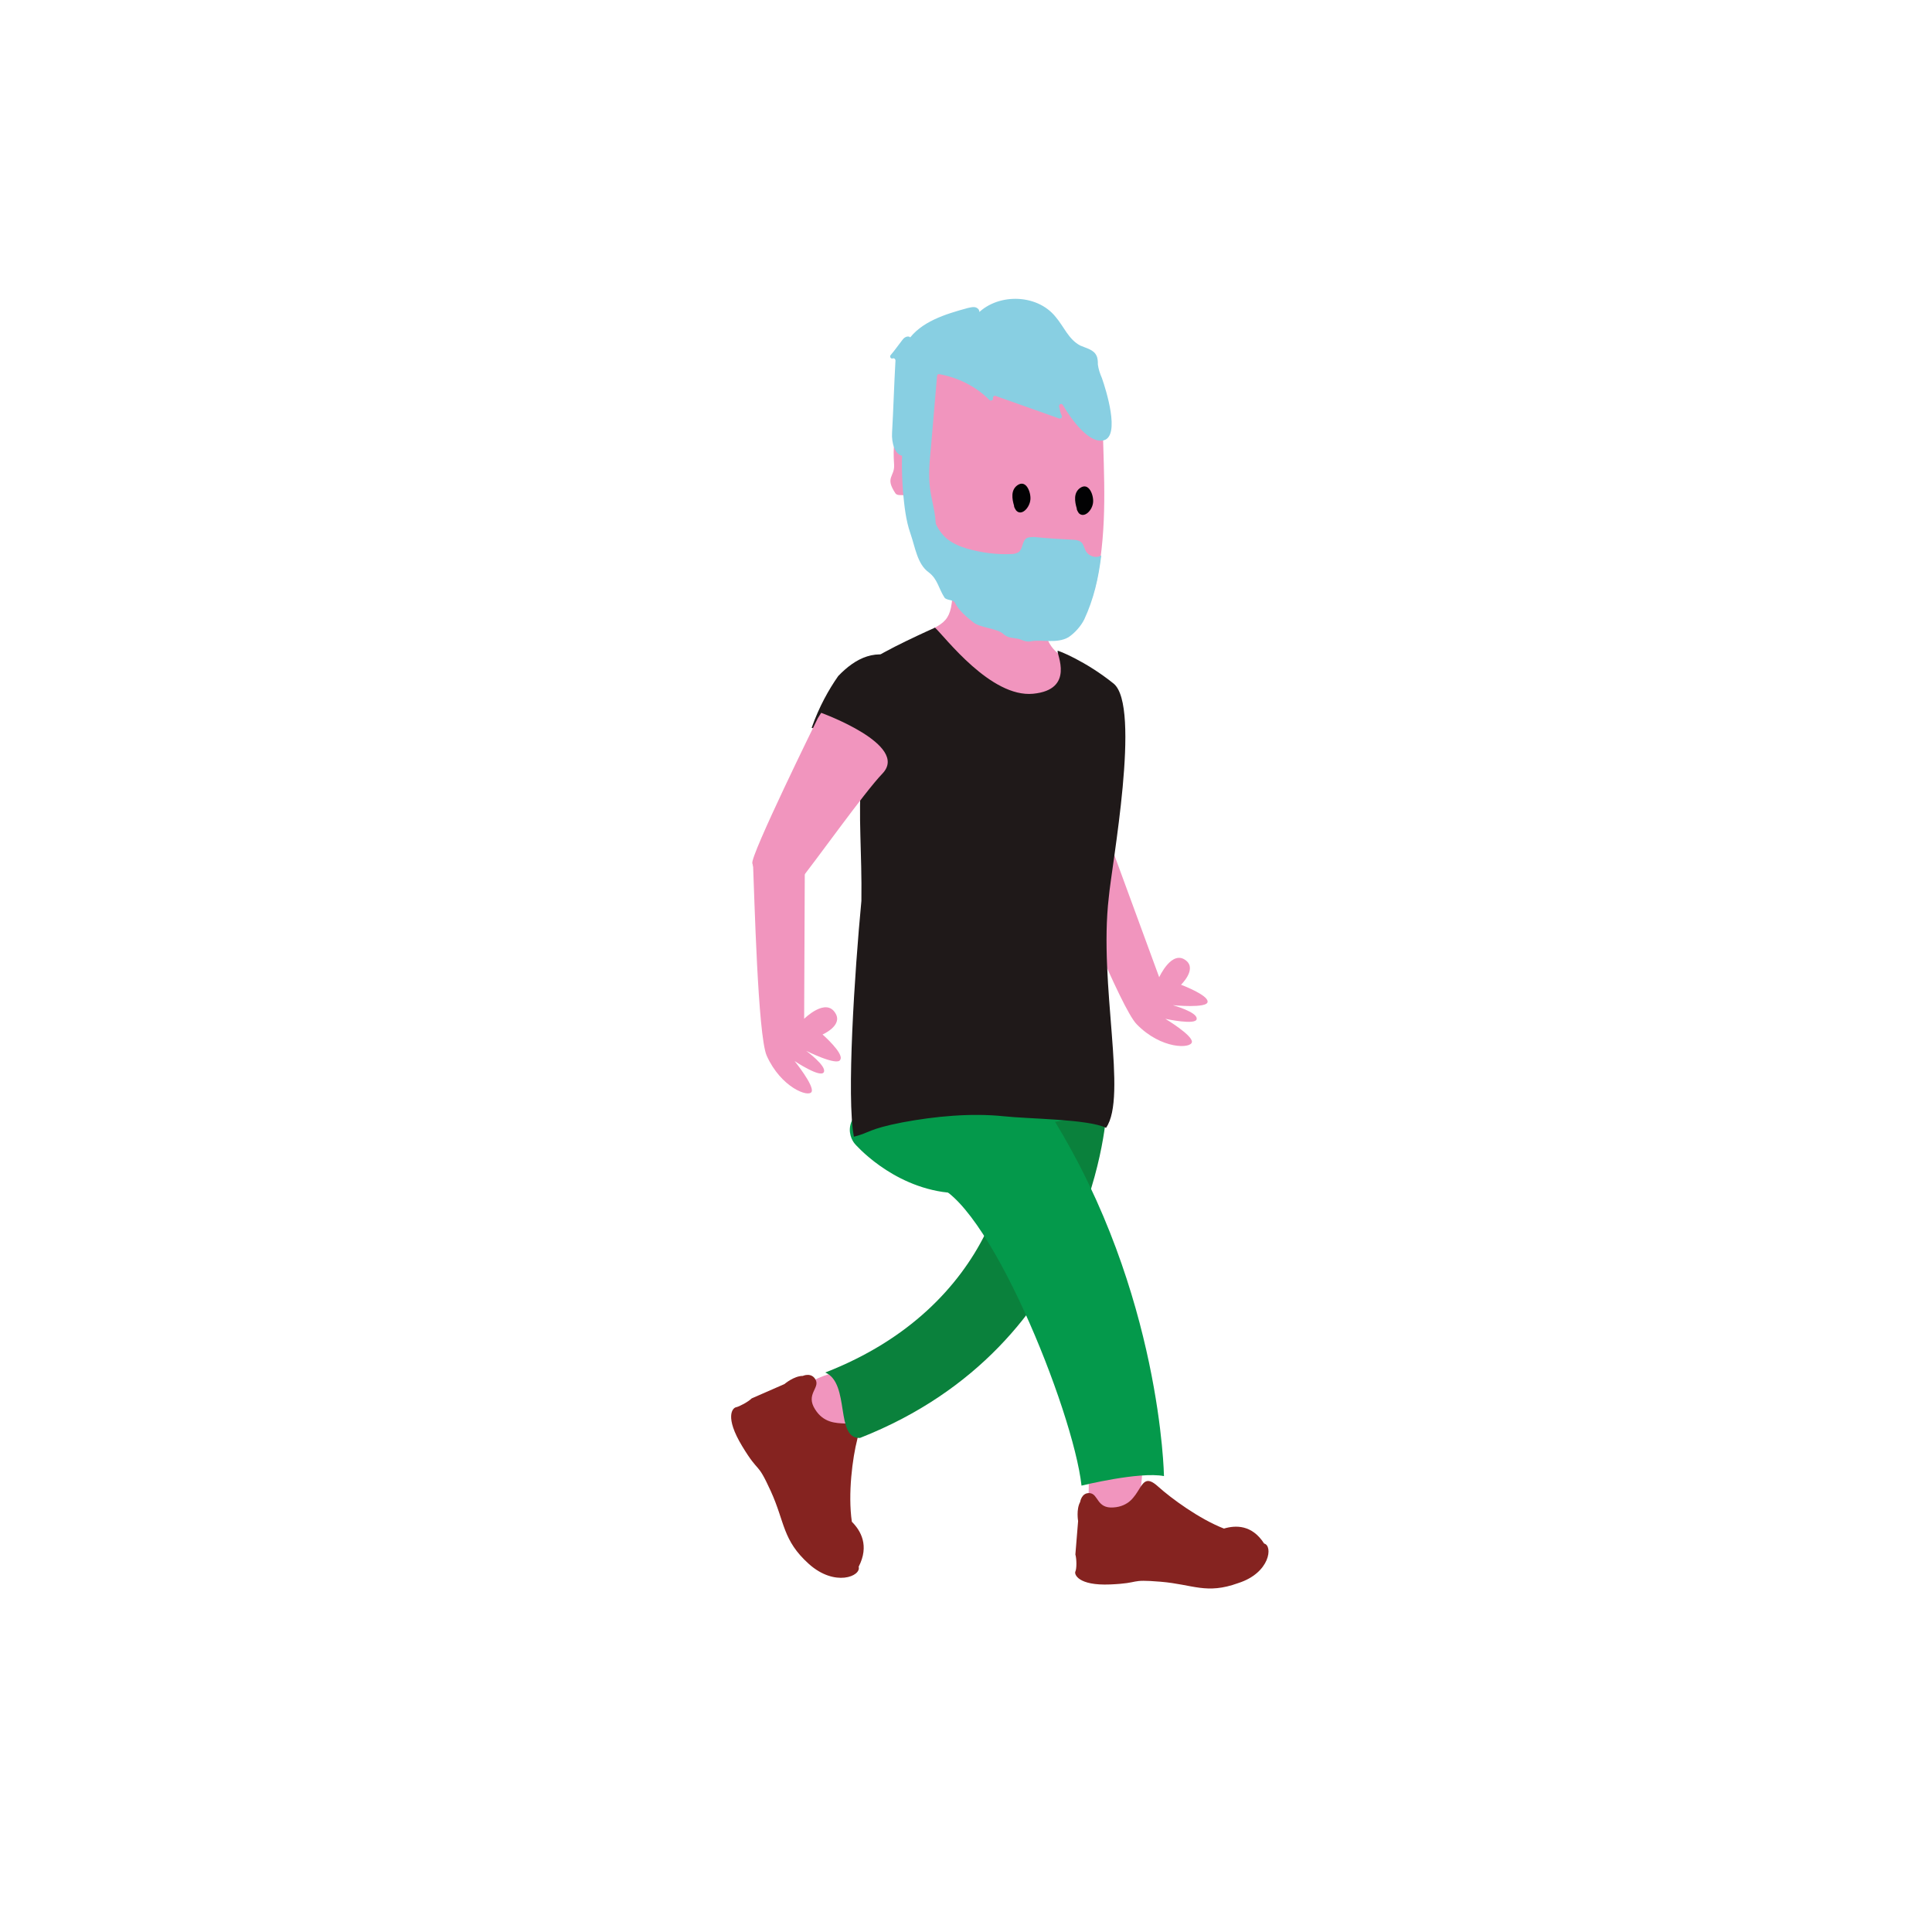 <?xml version="1.0" encoding="utf-8"?>
<!-- Generator: Adobe Illustrator 22.1.0, SVG Export Plug-In . SVG Version: 6.00 Build 0)  -->
<svg version="1.1" id="Capa_1" xmlns="http://www.w3.org/2000/svg" xmlns:xlink="http://www.w3.org/1999/xlink" x="0px" y="0px"
	 viewBox="0 0 283.5 283.5" style="enable-background:new 0 0 283.5 283.5;" xml:space="preserve">
<style type="text/css">
	.st0{fill:#F195BE;}
	.st1{fill:#852320;}
	.st2{fill:#0A813C;}
	.st3{fill:#1F1919;}
	.st4{fill:#04994B;stroke:#04994B;stroke-miterlimit:10;}
	.st5{fill:#04994B;}
	.st6{fill:#88CFE2;}
	.st7{fill:#020203;}
</style>
<g>
	<g>
		<path class="st0" d="M128.7,208.9c-0.1-1.7-1-2.9-2.4-4.8c-0.6-0.8-1.3-1.7-2.5-2.4c-0.3-0.2-0.5-0.3-0.9-0.4
			c-1.5,0.3-4.2,1.3-5.3,2.5c-2.3,2.3,5.1,7,6.6,7.1c1.3,0.1-0.4-0.8,1.3-1.2C125.2,209.5,127.6,209,128.7,208.9z"/>
		<path class="st1" d="M126,229.9c1.6-3.1,0.3-5.3-1-6.6c-0.6-4.1,0.1-9.4,0.8-12.1c1-4.3-3.7-0.4-6.2-4.4c-1.4-2.2,0.7-3.1,0.1-4.3
			c-0.6-1.2-1.9-0.6-1.9-0.6c-1.3,0-2.7,1.2-2.7,1.2l-4.8,2.1c-0.5,0.5-1.8,1.2-2.3,1.3c-0.5,0.1-1.7,1.4,0.9,5.7
			c2.6,4.3,2.1,2,4.2,6.6c2.1,4.6,1.7,7.2,5.6,10.7C122.5,232.9,126.4,231.3,126,229.9z M110.3,206.1c-0.1,0.2-0.1,0.4-0.2,0.6
			C110.2,206.5,110.2,206.3,110.3,206.1z"/>
	</g>
	<path class="st2" d="M121.1,201.4c3.7,1.6,1.4,9.8,5.1,9.6c34.8-13.7,36.2-48.3,36.2-48.3l-14.8-1.5
		C150.2,170.1,145.8,191.8,121.1,201.4z"/>
	<path class="st0" d="M167.3,209.3c-1,0.6,0,1.4-0.8,1.6c-2.4,0.9-4.3,1.3-6.7,1.4c0,0,0,0.1,0,0.1c-0.1,0.1-0.2,0.2-0.3,0.2
		c0.7,6.3-0.2,12.1-0.2,12.1s3.6-1.8,8-5.7C167.3,219.1,168.2,213.6,167.3,209.3z"/>
	<path class="st1" d="M185.5,226.5c-1.8-2.8-4.2-2.7-5.9-2.2c-3.6-1.4-7.7-4.4-9.7-6.2c-3.1-2.8-2,2.8-6.5,3.1
		c-2.5,0.2-2.2-2-3.5-2.1c-1.2-0.1-1.4,1.3-1.4,1.3c-0.6,1.1-0.3,2.8-0.3,2.8l-0.4,4.9c0.2,0.7,0.2,2.1,0,2.5
		c-0.2,0.4,0.4,2.1,5.1,1.9c4.7-0.2,2.6-0.8,7.4-0.4c4.8,0.4,6.7,1.9,11.4,0.2C186.4,230.8,186.8,226.8,185.5,226.5z M158.6,228.6
		c0.1,0.1,0.3,0.3,0.4,0.4C158.8,228.8,158.7,228.7,158.6,228.6z"/>
	<path class="st0" d="M173.3,144.5c0,0,2.3-2.2,0.8-3.5c-2.1-1.8-4,2.4-4,2.4l-8-21.8c-1.8-1.7-6,0.5-7,3c0,0,0,0.1,0,0.1
		c1.8,4.2,9.4,23.3,11.7,25.6c3.6,3.7,8,3.6,8.1,2.6c0.1-1-3.9-3.4-3.9-3.4s4.6,1,4.6,0c0.1-1-3.5-2-3.5-2s5.1,0.5,5.1-0.5
		C177.3,146,173.3,144.5,173.3,144.5z"/>
	<path class="st3" d="M132.5,96.9c-3.9-2-7-0.3-9.5,2.3c-1.4,2-2.8,4.5-3.9,7.6c0,0,10.5,2.6,10.8,6.8c0.2,2.3,4.2-2.6,6.7-8.7
		C136.8,101.7,135.4,98.3,132.5,96.9z"/>
	<path class="st4" d="M152.8,164.5c1.9-0.4,3.8-0.7,5.7-0.9c-5.7-1.8-18.7-5.3-26.3-3c-9.9,2.9-6.4,6.9-6.4,6.9s5.2,6.1,13.3,7
		C139.6,167.9,147.3,165.6,152.8,164.5z"/>
	<path class="st5" d="M144,163.1c-5.3,1.9-4.7,5.2-7.3,10.7c8,1.4,20.8,33.2,22,44.2c0,0,8.5-2.1,12.1-1.4c0,0-0.4-26.8-16.3-52.5
		C153.2,164.5,145.1,162.7,144,163.1z"/>
	<path class="st0" d="M153.9,86.6c0.5-3.2,2.4-6.2,2.4-9.3c-1.4,0.6-2.6,1.9-3.7,2.8c-1.7,1.4-3.4,2.7-5.2,4.1
		c-1.7,1.4-0.4-3.2-2.2-2c-1.1,0.7-4-1.9-5.2-1.3c-0.3,8.5,0.1,9.7-3,11.3c-0.9,2.8-4.4,7.4-5.6,10.1c5.1,3,26.3,8.4,26.9-4.8
		C151.9,95.3,153.2,91,153.9,86.6z"/>
	<path class="st0" d="M131.2,68.2c-0.4-5.9,1.2-3.3,1.5-6.6c0.2-2.5,0.7-7.7,2.9-9c2.2-1.2,4.7-1.7,7.3-1.8c4.2-0.2,8.5,0.4,12.5,2
		c2.3,0.9,4.7,2.4,5.7,4.7c0.7,1.5,0.7,3.1,0.7,4.7c0.2,8,0.7,14.8-0.8,22.7c-0.4,1.9-1.3,5.2-2.7,6.6c-1.9,1.9-4.9,2-7.6,2
		c-1.5-0.8-2.8-2.1-4.1-3.2c-1.8-1.5-3.4-3.2-5-4.8c-1.6-1.6-3.2-3.1-4.8-4.7c-0.7-0.8-1.6-1.6-2.5-2.1c0-0.3,0.1-0.5,0.2-0.8
		c-1-0.1-1.4-1.3-1.4-2.2c0-1,0.3-2-0.2-2.8c-0.3-0.5-1.1,0-1.5-0.5C129.8,70,131.3,70,131.2,68.2z"/>
	<path class="st6" d="M155.4,59.6c0.1,0.5,0.2,1,0.4,1.4c0.1,0.2-0.1,0.5-0.4,0.4c-3.1-1.1-6.2-2.2-9.3-3.3
		c-0.2-0.1-0.4,0.1-0.4,0.3c0,0,0,0,0,0c0.1,0.3-0.3,0.5-0.5,0.3c-2-2-4.6-3.3-7.4-3.8c-0.2,0-0.3,0.1-0.3,0.3
		c-0.3,3.5-0.6,7-0.9,10.5c-0.2,2.1-0.4,4.1-0.1,6.2c0.3,2.1,1.1,4.3,0.7,6.4c0,0.1-0.1,0.2-0.2,0.2c-1.5,0.5-2.7-1.4-3.1-3
		c-0.6-2.7-1-5.5-1-8.3c0-0.2-0.1-0.3-0.3-0.3c-1.3,0-1.8-2-1.7-3.4c0.2-3.5,0.3-7.1,0.5-10.6c0-0.2-0.2-0.4-0.4-0.3c0,0,0,0,0,0
		c-0.3,0.1-0.5-0.3-0.3-0.5c0.6-0.7,1-1.3,1.7-2.2c0.2-0.3,0.6-0.6,1-0.5c0.4,0.1,0.1,0.9-0.2,0.6c1.9-2.8,5.5-3.9,8.8-4.8
		c0.5-0.1,1.1-0.3,1.5,0.1c0.4,0.3,0.2,1.2-0.3,1c2.9-3.3,8.9-3.3,11.7,0.2c1.2,1.4,1.9,3.3,3.6,4.2c0.9,0.4,2,0.6,2.4,1.5
		c0.2,0.4,0.2,0.9,0.2,1.3c0.1,0.7,0.3,1.3,0.6,2c0.6,1.7,2.7,8.4,0.3,9.1c-2.1,0.6-4.7-2.9-6-5.1C155.8,59.1,155.4,59.3,155.4,59.6
		z"/>
	<path class="st6" d="M132.5,72.1c0.2,2.1,0.4,4.2,1.1,6.2s1,4.5,2.7,5.7c1.3,1,1.4,2.3,2.3,3.7c0.3,0.4,1.3,0.3,1.5,0.7
		c0.6,1.2,1.7,2.1,2.7,2.9c0.9,0.8,3.5,0.9,4.4,1.7c0.2,0.2,0.4,0.3,0.6,0.4c0.6,0.3,1.5,0.2,2.1,0.5c0.5,0.2,0.9,0.3,1.4,0.2
		c1.5-0.3,3.8,0.4,5.5-0.6c0.9-0.6,1.8-1.6,2.3-2.6c1.4-3,2.1-6.1,2.5-9.4c-0.8,0.5-1.9,0.1-2.3-0.7c-0.2-0.4-0.3-0.9-0.6-1.2
		c-0.3-0.3-0.9-0.4-1.3-0.4c-1.9-0.1-3.7-0.2-5.6-0.4c-0.4,0-0.9,0-1.2,0.2c-0.6,0.4-0.5,1.5-1.1,2c-0.3,0.2-0.7,0.3-1.1,0.3
		c-2.2,0.1-4.4-0.2-6.5-0.8c-1-0.3-2-0.7-2.9-1.4c-1.7-1.4-2.3-3.6-2.7-5.7c-0.7-3.8-1-7.8-0.7-11.7c0-0.7-0.3-3-1.6-2
		c-0.6,0.5-1,2.8-1.2,3.6C132.2,66.1,132.3,69.1,132.5,72.1z"/>
	<path class="st7" d="M149.1,74.9c-0.1-0.2-0.3-0.4-0.3-0.7c-0.3-1-0.5-2.3,0.5-3c1.3-0.9,2,1.1,1.9,2.1
		C151.1,74.5,149.9,75.8,149.1,74.9z"/>
	<path class="st7" d="M158.3,75.3c-0.1-0.2-0.3-0.4-0.3-0.7c-0.3-1-0.5-2.3,0.5-3c1.3-0.9,2,1.1,1.9,2.1
		C160.3,74.9,159.1,76.1,158.3,75.3z"/>
	<path class="st3" d="M163.4,100.3c-4.1-3.3-8.2-4.9-8.2-4.8c-0.2,0.4,2.6,5.7-3.6,6.3c-6.2,0.6-12.9-8.3-14.4-9.7
		c0,0-8.1,3.6-9.6,5c-2.9,5.8-0.7,10.6-1.2,16.9c-0.5,5.7,0.1,11.1,0,18.2c-1,10.5-2.2,28.9-1.1,34.6c2.4-0.6,2-1.1,7.1-2.1
		c4.8-0.9,10.1-1.4,14.9-0.9c3.6,0.4,12.4,0.4,15,1.7c3.2-4.6-1.1-21,0.4-33.8C163.1,127.1,167.5,103.6,163.4,100.3z"/>
	<path class="st0" d="M120.5,104.6l-0.5,0.8c0,0-10,20.3-9.6,21.3c0.6,2.2,1.4,2.3,3.5,2.9c0.5,0.1,2.4,0.1,3,0.2
		c2.7-3.3,9.9-13.5,12.6-16.3C133.5,109.3,120.5,104.6,120.5,104.6z"/>
	<path class="st0" d="M120.7,151.8c0,0,3-1.3,1.9-3.1c-1.4-2.4-4.6,0.8-4.6,0.8l0.1-23.2c-1.1-2.3-5.8-1.7-7.6,0.4c0,0,0,0.1,0,0.1
		c0.2,4.6,0.7,25.1,2,28.1c2.1,4.7,6.2,6.2,6.6,5.3c0.4-0.9-2.5-4.5-2.5-4.5s3.9,2.6,4.3,1.6c0.4-0.9-2.6-3.1-2.6-3.1s4.6,2.3,5,1.3
		C123.9,154.6,120.7,151.8,120.7,151.8z"/>
</g>
</svg>
